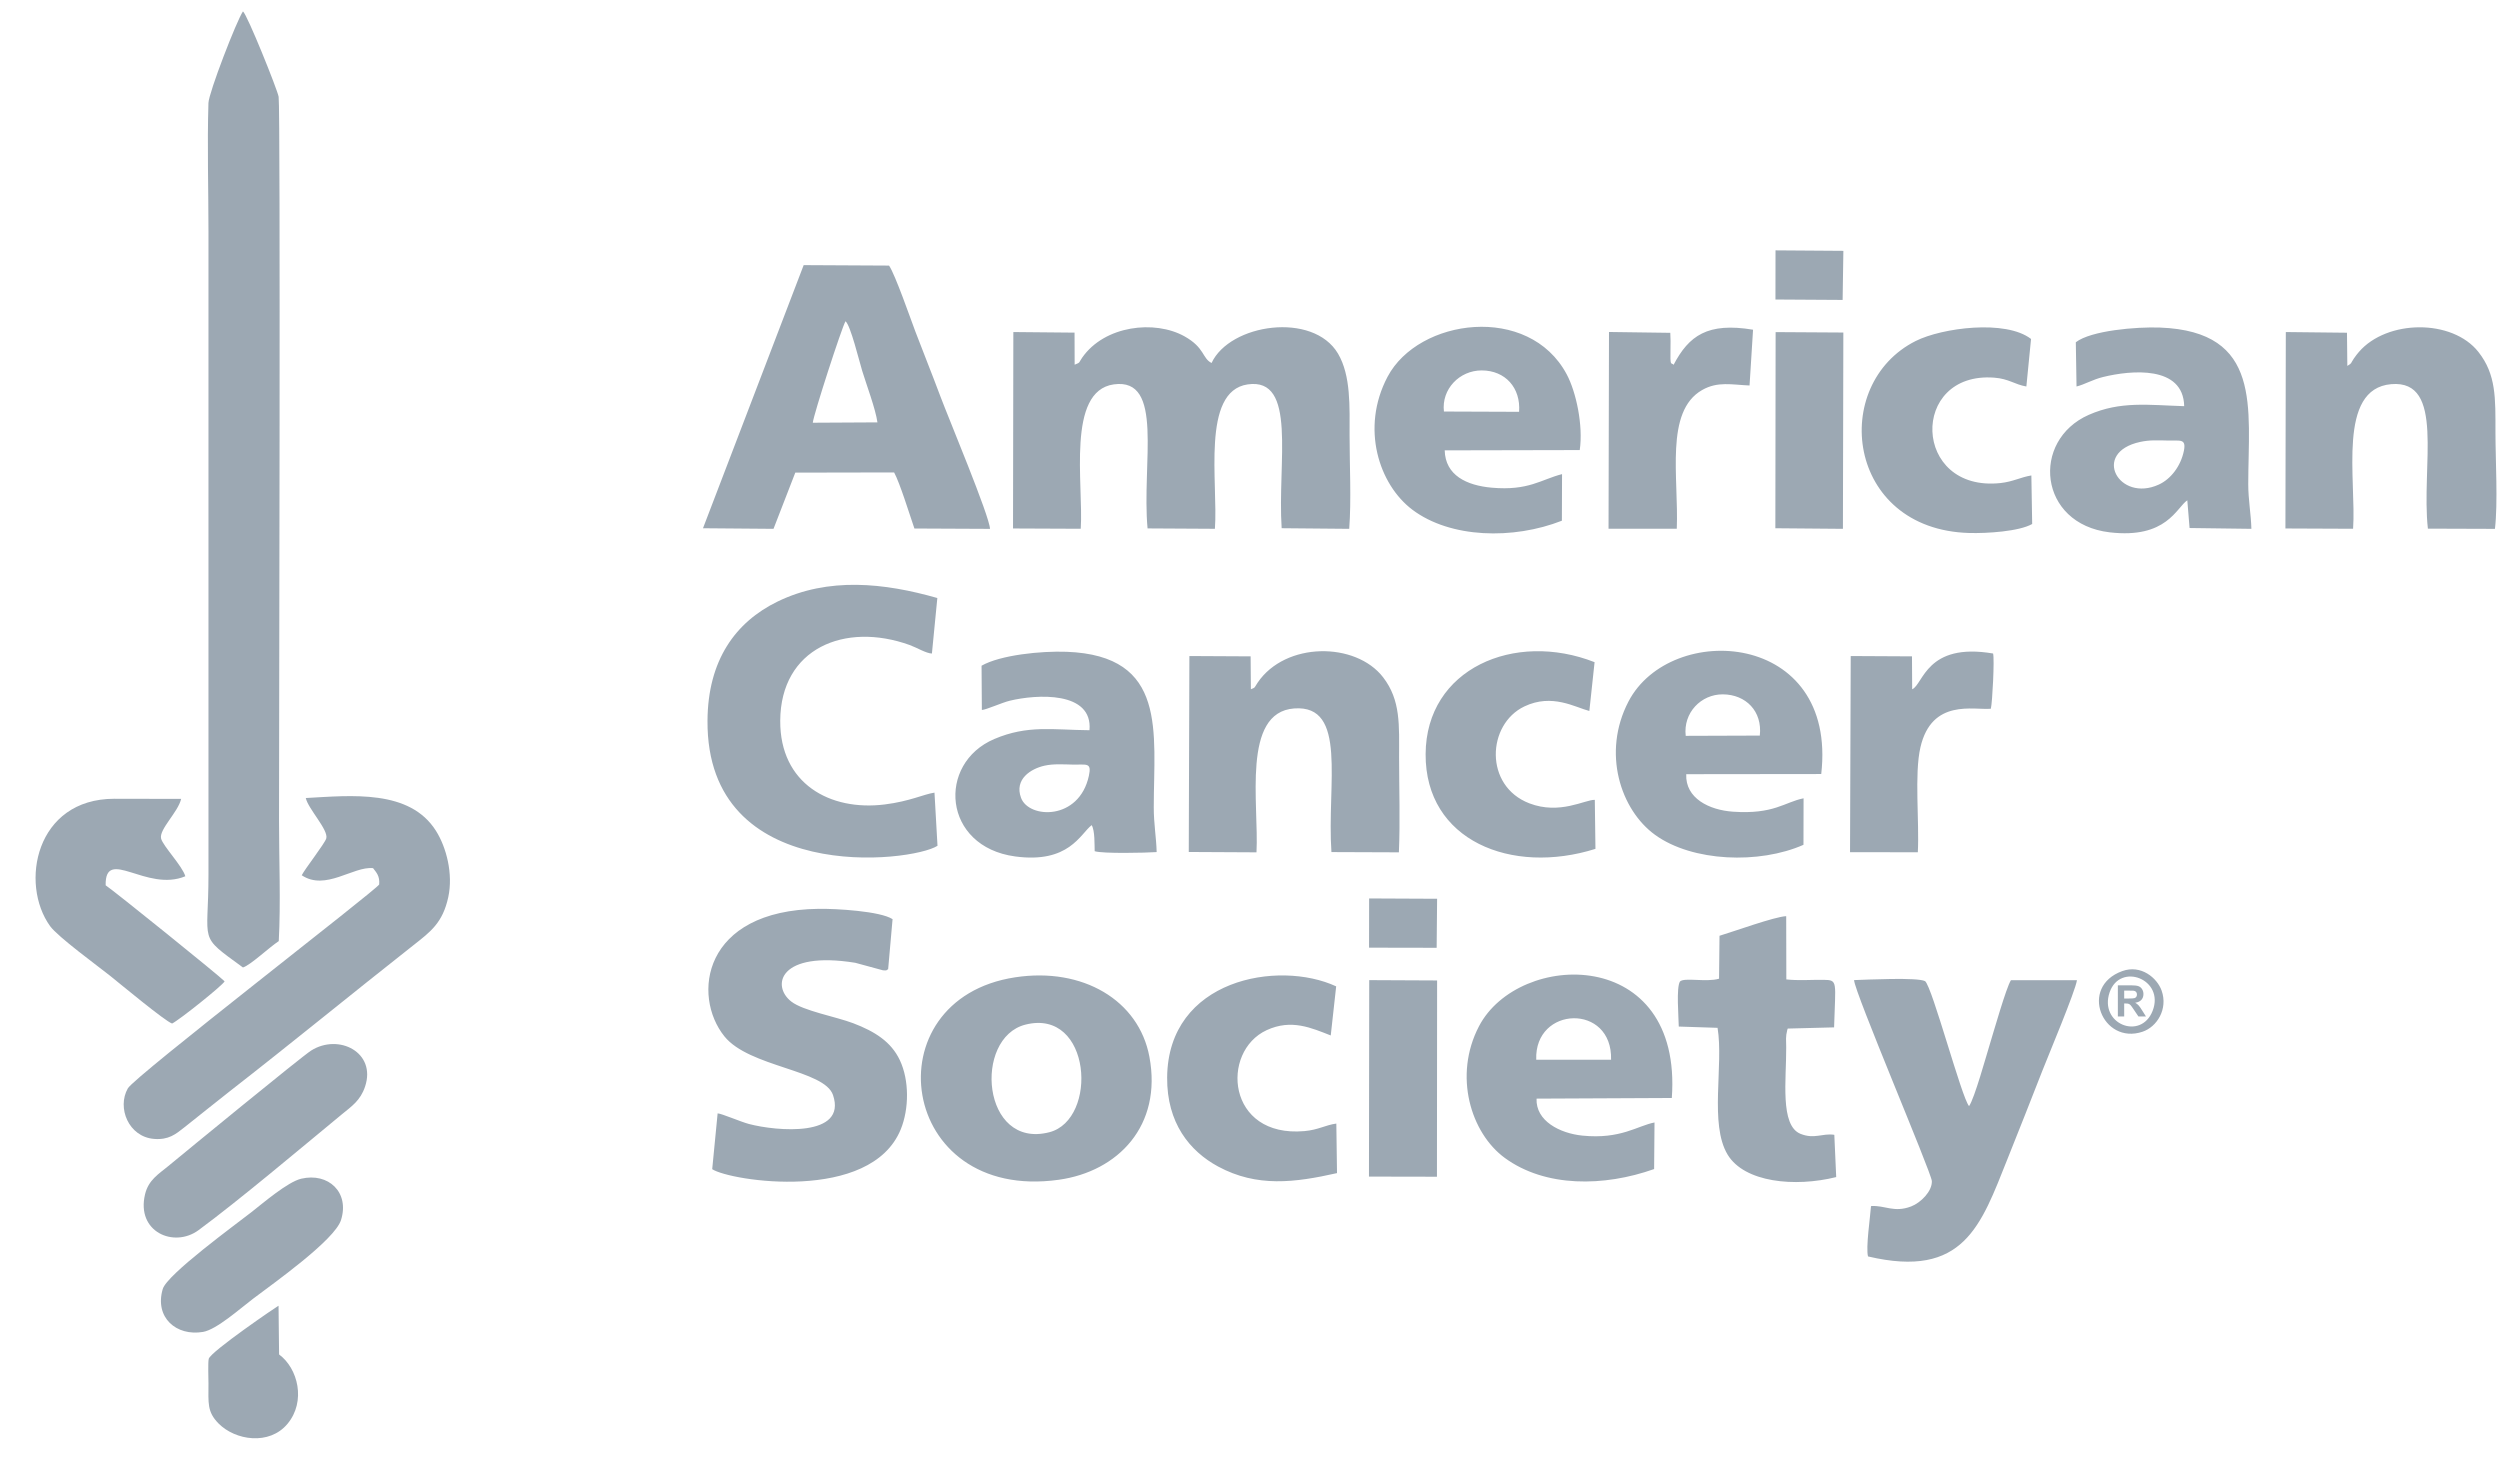 <svg width="77" height="45" viewBox="0 0 77 45" fill="none" xmlns="http://www.w3.org/2000/svg">
<g clip-path="url(#clip0)">
<path fill-rule="evenodd" clip-rule="evenodd" d="M42.172 30.188L44.263 30.198L44.258 36.243L42.164 36.239L42.172 30.188ZM65.23 31.308V30.348H65.64C65.743 30.348 65.817 30.357 65.864 30.374C65.911 30.391 65.948 30.422 65.976 30.466C66.004 30.511 66.018 30.561 66.018 30.617C66.018 30.689 65.997 30.749 65.954 30.796C65.912 30.843 65.848 30.872 65.764 30.884C65.806 30.909 65.841 30.936 65.868 30.965C65.895 30.994 65.932 31.046 65.978 31.121L66.096 31.308H65.864L65.723 31.099C65.673 31.024 65.639 30.977 65.621 30.958C65.602 30.939 65.583 30.925 65.562 30.918C65.541 30.911 65.509 30.907 65.464 30.907H65.425V31.308H65.23ZM65.425 30.754H65.568C65.662 30.754 65.72 30.75 65.743 30.742C65.767 30.735 65.785 30.721 65.798 30.702C65.811 30.683 65.818 30.659 65.818 30.63C65.818 30.597 65.809 30.572 65.792 30.552C65.775 30.532 65.75 30.519 65.718 30.514C65.703 30.512 65.655 30.511 65.576 30.511H65.425V30.754ZM26.042 9.894C25.93 10.078 25.055 12.774 25.034 13.02L27.025 13.009C26.968 12.596 26.685 11.846 26.555 11.42C26.463 11.119 26.198 10.024 26.042 9.894ZM33.538 23.893C33.629 23.471 33.462 23.559 33.057 23.55C32.765 23.544 32.447 23.52 32.166 23.584C31.752 23.678 31.235 23.998 31.448 24.574C31.687 25.22 33.239 25.282 33.538 23.893ZM31.585 31.558C29.969 31.965 30.237 35.408 32.319 34.873C33.833 34.483 33.62 31.046 31.585 31.558ZM47.316 32.639L49.621 32.64C49.671 30.895 47.254 30.978 47.316 32.639ZM54.202 22.656C54.286 21.903 53.769 21.391 53.066 21.386C52.391 21.381 51.838 21.955 51.92 22.664L54.202 22.656ZM44.473 12.675L46.788 12.684C46.843 11.946 46.364 11.411 45.64 11.409C44.95 11.407 44.393 11.988 44.473 12.675ZM65.918 13.611C64.398 13.941 65.264 15.489 66.493 14.924C66.859 14.756 67.166 14.361 67.263 13.889C67.342 13.501 67.149 13.578 66.786 13.569C66.464 13.562 66.213 13.547 65.918 13.611ZM66.301 31.134C66.68 30.161 65.295 29.629 64.976 30.565C64.644 31.539 65.941 32.056 66.301 31.134ZM31.268 30.101C33.349 29.784 35.075 30.809 35.401 32.545C35.802 34.674 34.434 36.082 32.609 36.337C27.647 37.032 26.819 30.777 31.268 30.101ZM50.947 36.007C49.402 36.555 47.596 36.577 46.349 35.665C45.301 34.9 44.758 33.13 45.553 31.608C46.775 29.27 51.83 29.121 51.492 33.818L47.326 33.838C47.297 34.525 48.043 34.907 48.74 34.977C49.917 35.095 50.434 34.673 50.959 34.572L50.947 36.007ZM52.961 28.822C53.371 28.7 54.669 28.23 55.015 28.218L55.019 30.166C55.389 30.208 55.791 30.174 56.165 30.179C56.618 30.185 56.529 30.226 56.49 31.643L55.062 31.68C55.056 31.693 55.051 31.71 55.048 31.721C54.992 31.941 55.014 32.028 55.015 32.263C55.022 33.233 54.815 34.664 55.455 34.922C55.884 35.095 56.123 34.897 56.497 34.952L56.555 36.254C55.28 36.572 53.729 36.42 53.211 35.563C52.643 34.623 53.092 32.812 52.901 31.657L51.706 31.618C51.702 31.318 51.626 30.422 51.742 30.232C51.869 30.096 52.557 30.261 52.947 30.144L52.961 28.822ZM65.368 29.909C65.942 29.702 66.441 30.119 66.579 30.513C66.778 31.082 66.434 31.627 65.991 31.777C64.757 32.194 64.019 30.394 65.368 29.909ZM41.18 36.132C39.88 36.424 38.718 36.576 37.518 35.929C36.642 35.455 35.937 34.588 35.948 33.187C35.972 30.154 39.377 29.556 41.154 30.38L40.987 31.892C40.392 31.66 39.775 31.378 39.015 31.728C37.583 32.387 37.78 35.05 40.175 34.838C40.606 34.8 40.816 34.653 41.159 34.606L41.18 36.132ZM57.627 37.147C58.058 37.117 58.332 37.36 58.861 37.159C59.159 37.046 59.514 36.69 59.501 36.377C59.49 36.12 57.104 30.528 57.106 30.187C57.501 30.174 59.057 30.097 59.292 30.219C59.51 30.385 60.421 33.819 60.647 34.068C60.814 33.836 61.179 32.507 61.294 32.137C61.403 31.783 61.793 30.412 61.937 30.19L63.97 30.191C63.922 30.525 63.098 32.486 62.907 32.973C62.544 33.904 62.196 34.783 61.829 35.7C61.014 37.739 60.487 39.395 57.535 38.698C57.463 38.429 57.603 37.489 57.627 37.147ZM42.169 27.672L44.263 27.682L44.249 29.192L42.167 29.188L42.169 27.672ZM22.103 34.292C22.222 34.295 22.814 34.552 23.065 34.618C23.924 34.846 26.096 35.031 25.657 33.728C25.394 32.947 23.078 32.871 22.312 31.92C21.309 30.675 21.624 28.034 25.217 27.992C25.755 27.985 27.113 28.063 27.491 28.31L27.355 29.85C27.271 29.899 27.332 29.892 27.193 29.885L26.343 29.654C23.999 29.275 23.747 30.362 24.372 30.848C24.742 31.135 25.746 31.313 26.278 31.515C26.949 31.77 27.447 32.088 27.714 32.651C28.008 33.272 28.001 34.149 27.744 34.782C26.819 37.055 22.491 36.376 21.936 36.011L22.103 34.292ZM55.547 26.02C54.19 26.621 52.127 26.546 50.978 25.715C49.913 24.946 49.336 23.184 50.156 21.609C51.455 19.114 56.599 19.424 56.094 23.84L51.936 23.845C51.903 24.591 52.651 24.95 53.374 25C54.639 25.088 54.967 24.703 55.55 24.588L55.547 26.02ZM38.527 21.229C38.675 21.173 38.632 21.178 38.737 21.023C39.593 19.764 41.753 19.763 42.6 20.861C43.147 21.571 43.092 22.337 43.092 23.328C43.092 24.277 43.127 25.293 43.086 26.252L41.008 26.244C40.864 24.142 41.514 21.698 39.861 21.82C38.237 21.94 38.779 24.769 38.7 26.252L36.614 26.241L36.633 20.206L38.519 20.216L38.527 21.229ZM30.232 20.504C30.812 20.173 32.067 20.046 32.85 20.075C35.97 20.192 35.537 22.546 35.536 24.869C35.535 25.372 35.614 25.793 35.625 26.244C35.296 26.267 33.962 26.297 33.716 26.217C33.709 26.026 33.726 25.581 33.623 25.414C33.271 25.688 32.924 26.601 31.27 26.379C29.028 26.078 28.85 23.515 30.626 22.761C31.652 22.325 32.413 22.48 33.556 22.491C33.664 21.277 31.923 21.383 31.102 21.582C30.853 21.643 30.37 21.863 30.241 21.867L30.232 20.504ZM49.14 26.145C46.557 26.96 43.895 25.894 43.909 23.225C43.923 20.593 46.648 19.426 49.113 20.395L48.952 21.898C48.518 21.788 47.807 21.349 46.951 21.758C45.797 22.308 45.706 24.207 47.105 24.743C48.042 25.102 48.817 24.628 49.12 24.635L49.14 26.145ZM58.895 21.23C59.241 21.078 59.33 19.778 61.387 20.128C61.434 20.292 61.365 21.644 61.318 21.829C60.795 21.878 59.497 21.506 59.149 23.018C58.958 23.845 59.119 25.301 59.069 26.25L56.981 26.247L57.002 20.206L58.889 20.216L58.895 21.23ZM28.875 26.05C28.085 26.564 21.758 27.294 21.791 22.198C21.802 20.337 22.65 19.16 23.951 18.527C25.516 17.766 27.238 17.953 28.87 18.419L28.703 20.129C28.526 20.124 28.237 19.946 28.019 19.867C26.023 19.147 24.044 19.966 24.031 22.198C24.02 24.134 25.56 24.989 27.251 24.777C28.027 24.68 28.449 24.462 28.782 24.413L28.875 26.05ZM54.689 10.229L56.775 10.242L56.762 16.288L54.681 16.27L54.689 10.229ZM24.753 8.166L27.383 8.18C27.572 8.456 28.047 9.825 28.191 10.205C28.444 10.873 28.703 11.508 28.963 12.206C29.206 12.857 30.481 15.901 30.492 16.289L28.164 16.278C28.006 15.816 27.717 14.879 27.539 14.551L24.495 14.557L23.824 16.288L21.652 16.27L24.753 8.166ZM48.106 16.038C46.607 16.626 44.673 16.581 43.502 15.7C42.473 14.925 41.902 13.185 42.737 11.604C43.689 9.803 47.088 9.345 48.254 11.528C48.546 12.073 48.766 13.105 48.656 13.862L44.497 13.871C44.515 14.639 45.17 14.952 45.948 15.021C47.081 15.121 47.465 14.768 48.111 14.603L48.106 16.038ZM72.298 11.27C72.454 11.174 72.384 11.212 72.499 11.042C72.557 10.957 72.603 10.9 72.654 10.84C73.52 9.837 75.531 9.819 76.335 10.84C76.885 11.538 76.86 12.262 76.86 13.314C76.86 14.165 76.939 15.493 76.844 16.289L74.779 16.282C74.567 14.367 75.323 11.69 73.651 11.832C71.976 11.975 72.58 14.791 72.475 16.286L70.391 16.277L70.403 10.227L72.287 10.248L72.298 11.27ZM33.099 11.233C33.287 11.159 33.219 11.176 33.33 11.017C34.02 10.024 35.565 9.846 36.484 10.36C37.111 10.711 37.025 11.035 37.316 11.18C37.88 9.969 40.444 9.592 41.211 10.892C41.611 11.571 41.567 12.529 41.567 13.417C41.567 14.313 41.623 15.407 41.556 16.288L39.475 16.269C39.341 14.229 39.961 11.613 38.426 11.84C36.989 12.053 37.523 14.887 37.419 16.287L35.345 16.275C35.16 14.271 35.867 11.62 34.304 11.839C32.842 12.044 33.375 14.918 33.287 16.286L31.201 16.277L31.211 10.227L33.096 10.245L33.099 11.233ZM63.935 10.541C64.403 10.18 65.803 10.062 66.528 10.089C69.69 10.208 69.249 12.565 69.246 14.906C69.246 15.396 69.33 15.823 69.343 16.288L67.439 16.263L67.369 15.409C67.037 15.631 66.735 16.602 64.979 16.396C62.78 16.138 62.545 13.566 64.335 12.777C65.314 12.346 66.177 12.477 67.273 12.51C67.247 11.248 65.638 11.4 64.773 11.612C64.454 11.69 64.205 11.843 63.957 11.904L63.935 10.541ZM51.547 11.235C52.019 10.338 52.593 9.922 53.994 10.155L53.886 11.873C53.337 11.85 52.905 11.74 52.427 12.012C51.268 12.671 51.708 14.712 51.645 16.286L49.543 16.284L49.557 10.225L51.445 10.251C51.455 10.418 51.455 10.579 51.451 10.747C51.439 11.321 51.47 11.151 51.547 11.235ZM62.591 16.139C62.19 16.368 61.197 16.432 60.647 16.416C56.856 16.305 56.347 11.835 59.005 10.502C59.815 10.096 61.776 9.836 62.556 10.44L62.412 11.904C62.05 11.843 61.877 11.666 61.422 11.632C58.808 11.434 58.894 15.171 61.616 14.878C62.002 14.836 62.23 14.699 62.566 14.644L62.591 16.139ZM54.686 7.711L56.776 7.726L56.753 9.238L54.684 9.225L54.686 7.711Z" fill="#9CA8B3"/>
<path fill-rule="evenodd" clip-rule="evenodd" d="M8.579 40.216L8.596 41.717C9.178 42.146 9.431 43.162 8.855 43.854C8.295 44.527 7.247 44.366 6.73 43.842C6.374 43.48 6.421 43.211 6.421 42.618C6.421 42.461 6.402 41.974 6.429 41.853C6.479 41.633 8.552 40.223 8.579 40.216ZM10.503 37.578C10.307 38.197 8.406 39.538 7.795 40.001C7.388 40.309 6.672 40.951 6.253 41.023C5.433 41.163 4.755 40.581 5.012 39.703C5.144 39.251 7.255 37.718 7.747 37.332C8.103 37.054 8.859 36.403 9.278 36.304C10.112 36.108 10.773 36.722 10.503 37.578ZM11.245 33.464C11.1 33.9 10.832 34.072 10.521 34.328C9.26 35.368 7.356 36.975 6.115 37.889C5.358 38.446 4.188 37.944 4.468 36.782C4.574 36.341 4.888 36.159 5.182 35.916C5.68 35.505 9.287 32.543 9.585 32.356C10.431 31.824 11.595 32.411 11.245 33.464ZM7.483 29.798C6.077 28.772 6.422 29.098 6.421 26.933L6.421 7.135C6.421 5.834 6.38 4.464 6.42 3.172C6.43 2.855 7.289 0.634 7.483 0.351C7.609 0.435 8.546 2.765 8.582 2.981C8.642 3.341 8.595 23.047 8.594 25.288C8.594 26.48 8.649 27.811 8.586 28.986C8.28 29.188 7.716 29.726 7.483 29.798ZM5.708 26.989C4.509 27.489 3.233 26.066 3.254 27.267C3.515 27.44 6.787 30.079 6.918 30.225C6.861 30.349 5.512 31.424 5.3 31.525C5.071 31.443 3.728 30.324 3.388 30.052C3.013 29.753 1.784 28.857 1.544 28.526C0.601 27.221 1.092 24.602 3.522 24.602L5.579 24.606C5.488 25.011 4.89 25.55 4.962 25.829C5.021 26.059 5.622 26.679 5.708 26.989ZM9.418 24.579C10.825 24.502 12.62 24.306 13.428 25.59C13.75 26.1 13.961 26.916 13.807 27.631C13.636 28.423 13.262 28.697 12.733 29.113C10.809 30.628 9.005 32.11 7.072 33.615C6.562 34.013 6.154 34.348 5.679 34.722C5.411 34.934 5.193 35.116 4.739 35.078C3.962 35.012 3.597 34.122 3.937 33.522C4.146 33.152 11.611 27.396 11.679 27.242C11.702 26.981 11.592 26.872 11.49 26.739C10.878 26.675 10.026 27.45 9.293 26.958C9.391 26.763 10.004 25.979 10.049 25.824C10.124 25.564 9.491 24.914 9.418 24.579Z" fill="#9CA8B3"/>
</g>
<defs>
<clipPath id="clip0">
<rect width="76.091" height="45" fill="white" transform="translate(0.862)"/>
</clipPath>
</defs>
</svg>

